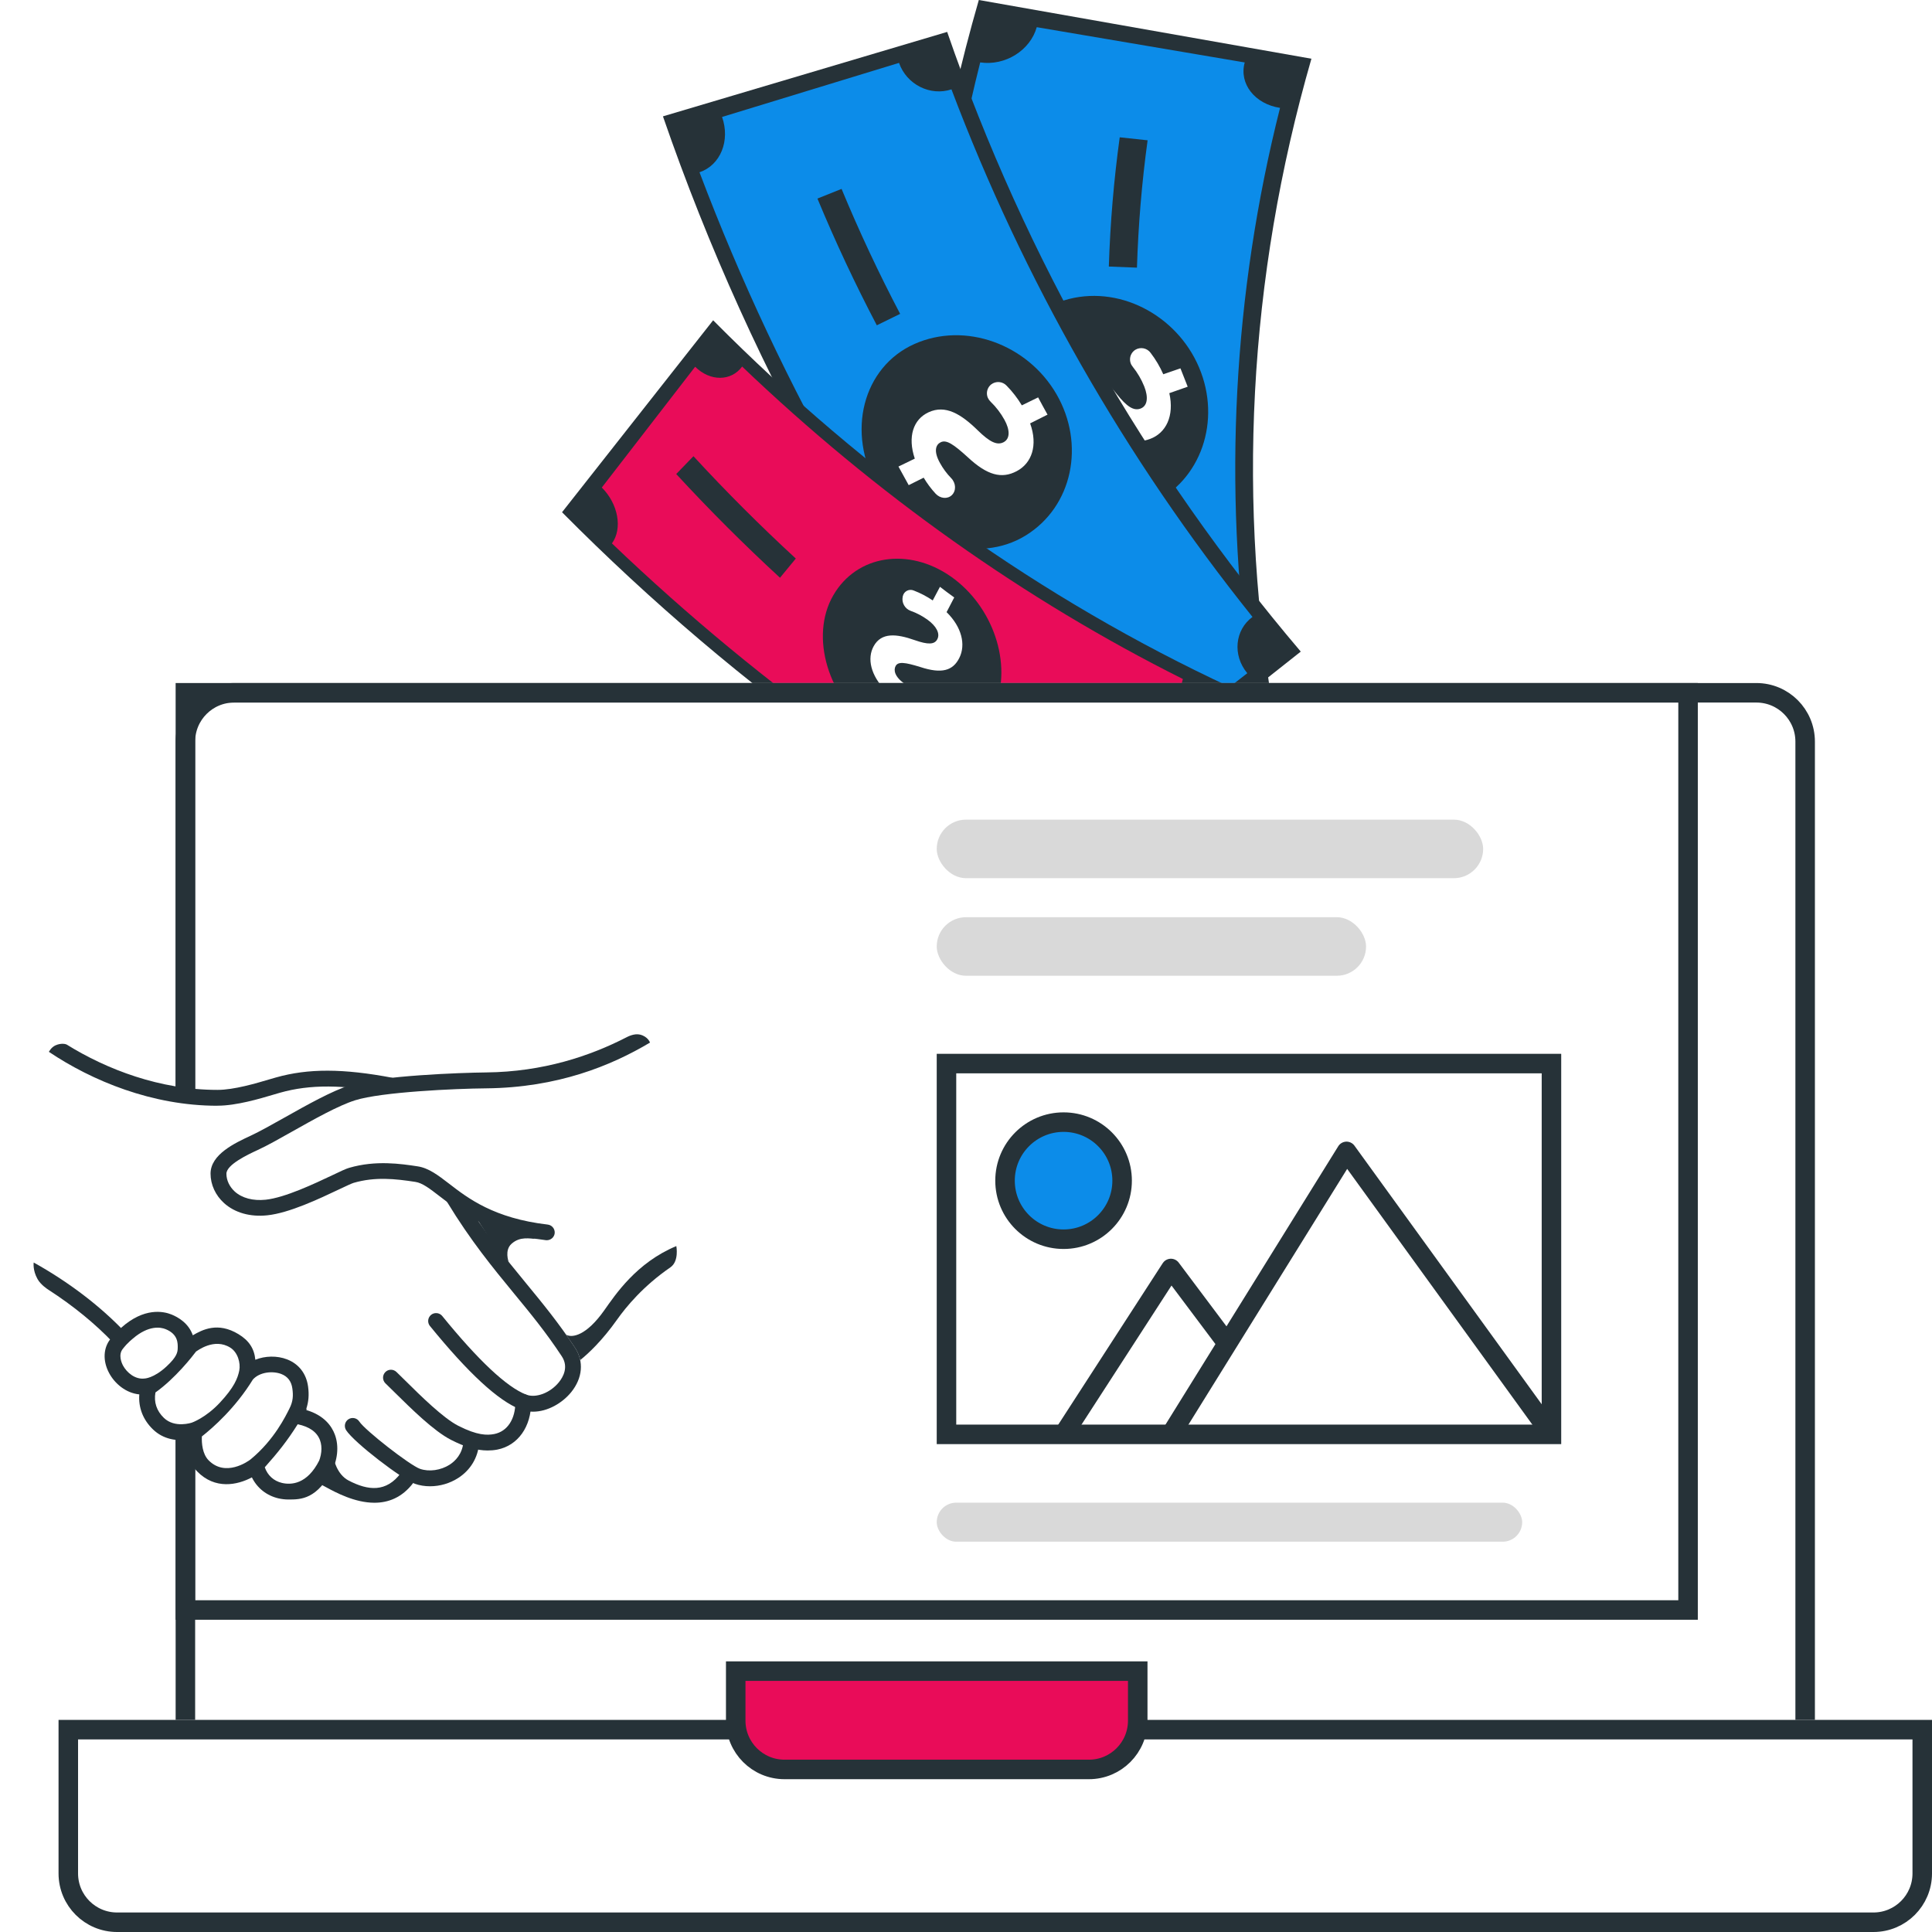 <svg width="99" height="99" viewBox="0 0 99 99" fill="none" xmlns="http://www.w3.org/2000/svg">
<path d="M65.391 37.221C63.34 25.867 63.957 14.258 67.2 3.009L50.157 0C46.408 13.002 45.699 26.434 48.065 39.557L65.391 37.221Z" fill="#263238"/>
<path d="M63.782 3.2L53.125 1.393C52.795 2.575 51.515 3.388 50.228 3.198C47.494 14.036 46.899 25.3 48.475 36.364C49.779 36.225 50.971 37.084 51.173 38.279L62 36.895C61.812 35.795 62.745 34.788 64.051 34.648C62.668 24.934 63.191 15.044 65.592 5.528C64.304 5.333 63.479 4.291 63.782 3.2Z" fill="#0C8CE9"/>
<path d="M58.969 25.826C61.56 24.644 62.594 21.545 61.443 18.83C60.293 16.114 57.269 14.547 54.529 15.391C51.79 16.236 50.473 19.441 51.774 22.494C53.074 25.547 56.379 27.005 58.969 25.826Z" fill="#263238"/>
<path d="M60.86 19.816L59.919 20.146C60.182 21.316 59.749 22.188 58.934 22.491C58.119 22.794 57.401 22.519 56.531 21.469C55.892 20.724 55.559 20.436 55.255 20.54C54.996 20.628 54.823 20.929 55.081 21.588C55.201 21.89 55.361 22.175 55.556 22.435C55.772 22.72 55.737 23.112 55.482 23.301C55.233 23.484 54.867 23.409 54.663 23.123C54.466 22.844 54.298 22.547 54.16 22.235L53.347 22.521C53.212 22.184 53.077 21.847 52.945 21.51L53.826 21.21C53.589 20.045 54.001 19.203 54.821 18.939C55.728 18.649 56.464 19.233 57.214 20.177C57.735 20.831 58.086 21.064 58.436 20.939C58.805 20.807 58.853 20.356 58.633 19.8C58.487 19.439 58.29 19.101 58.046 18.797C57.994 18.736 57.954 18.665 57.931 18.588C57.907 18.51 57.9 18.429 57.909 18.349C57.918 18.269 57.944 18.192 57.985 18.122C58.026 18.052 58.081 17.992 58.147 17.944L58.176 17.924C58.303 17.847 58.455 17.821 58.6 17.85C58.746 17.88 58.875 17.963 58.962 18.084C59.22 18.422 59.438 18.789 59.609 19.178L60.489 18.875C60.611 19.191 60.734 19.505 60.86 19.816Z" fill="white"/>
<path d="M66.654 33.389C58.685 24.017 52.541 13.248 48.535 1.635L33.971 5.962C38.602 19.388 45.706 31.838 54.919 42.673L66.654 33.389Z" fill="#263238"/>
<path d="M46.068 3.222L37 5.993C37.427 7.204 36.923 8.464 35.844 8.828C40.045 19.941 45.972 30.329 53.409 39.612C54.314 38.946 55.701 39.232 56.539 40.231L63.914 34.497C63.147 33.577 63.276 32.278 64.18 31.613C57.649 23.46 52.444 14.338 48.755 4.579C47.675 4.939 46.456 4.336 46.068 3.222Z" fill="#0C8CE9"/>
<path d="M52.549 27.445C54.977 25.955 55.614 22.751 54.135 20.197C52.655 17.642 49.461 16.46 46.846 17.632C44.232 18.803 43.324 22.145 44.994 25.019C46.664 27.894 50.127 28.933 52.549 27.445Z" fill="#263238"/>
<path d="M53.678 21.247L52.786 21.695C53.193 22.825 52.87 23.736 52.099 24.143C51.327 24.551 50.587 24.358 49.588 23.426C48.861 22.765 48.498 22.519 48.206 22.661C47.96 22.779 47.821 23.1 48.164 23.721C48.321 24.006 48.515 24.27 48.742 24.503C48.99 24.76 49.005 25.148 48.774 25.372C48.55 25.587 48.178 25.552 47.941 25.295C47.71 25.044 47.505 24.769 47.331 24.477L46.564 24.86C46.387 24.543 46.212 24.225 46.039 23.907L46.876 23.501C46.497 22.375 46.8 21.487 47.582 21.126C48.446 20.726 49.248 21.214 50.11 22.059C50.708 22.642 51.082 22.831 51.417 22.665C51.767 22.489 51.759 22.034 51.47 21.51C51.281 21.169 51.044 20.859 50.764 20.587C50.705 20.532 50.657 20.466 50.623 20.392C50.59 20.319 50.573 20.239 50.572 20.158C50.572 20.078 50.588 19.997 50.62 19.923C50.652 19.849 50.699 19.782 50.758 19.727L50.785 19.703C50.901 19.611 51.048 19.567 51.197 19.578C51.345 19.59 51.483 19.657 51.584 19.766C51.882 20.069 52.142 20.407 52.361 20.771L53.196 20.363C53.352 20.66 53.515 20.954 53.678 21.247Z" fill="white"/>
<path d="M63.072 35.224C53.436 30.75 44.435 24.371 36.543 16.412L28.8 26.248C37.923 35.447 48.331 42.827 59.473 48C60.674 43.741 61.873 39.483 63.072 35.224Z" fill="#263238"/>
<path d="M35.621 18.793L30.838 24.982C31.674 25.812 31.912 27.083 31.357 27.845C39.163 35.307 47.845 41.463 57.075 46.083C57.375 45.139 58.43 44.785 59.441 45.264C60.21 42.614 60.98 39.965 61.749 37.319C60.818 36.878 60.313 35.737 60.613 34.794C52.507 30.738 44.883 25.332 38.028 18.783C37.473 19.543 36.39 19.557 35.621 18.793Z" fill="#E90C59"/>
<path d="M50.963 36.28C51.905 33.996 50.871 31.044 48.723 29.542C46.575 28.04 43.907 28.414 42.697 30.509C41.487 32.605 42.404 35.792 44.823 37.479C47.242 39.166 50.024 38.559 50.963 36.28Z" fill="#263238"/>
<path d="M48.897 30.615L48.505 31.367C49.291 32.137 49.492 33.039 49.161 33.707C48.831 34.376 48.248 34.537 47.16 34.18C46.375 33.938 46.021 33.888 45.892 34.131C45.784 34.336 45.835 34.668 46.346 35.036C46.574 35.204 46.823 35.341 47.087 35.444C47.226 35.499 47.343 35.6 47.418 35.729C47.494 35.858 47.524 36.008 47.503 36.156C47.452 36.428 47.188 36.561 46.913 36.449C46.64 36.332 46.379 36.188 46.135 36.019L45.795 36.663C45.533 36.474 45.272 36.282 45.011 36.09L45.383 35.393C44.619 34.613 44.417 33.742 44.773 33.105C45.167 32.403 45.925 32.467 46.884 32.806C47.549 33.038 47.887 33.035 48.031 32.754C48.185 32.458 47.972 32.081 47.541 31.765C47.269 31.566 46.969 31.408 46.651 31.296C46.511 31.242 46.395 31.14 46.323 31.009C46.25 30.879 46.227 30.727 46.256 30.58C46.256 30.57 46.256 30.56 46.263 30.549C46.276 30.49 46.301 30.435 46.337 30.387C46.374 30.339 46.421 30.3 46.474 30.272C46.528 30.244 46.587 30.229 46.648 30.227C46.708 30.225 46.768 30.236 46.823 30.26C47.166 30.391 47.492 30.562 47.795 30.768C47.919 30.536 48.042 30.303 48.166 30.07C48.411 30.26 48.654 30.441 48.897 30.615Z" fill="white"/>
<path d="M58.762 40.398C56.531 39.279 54.336 38.066 52.178 36.759C52.018 37.148 51.86 37.537 51.703 37.926C53.889 39.25 56.114 40.48 58.378 41.616L58.762 40.398Z" fill="#50BFA5"/>
<path d="M40.779 28.621C38.961 26.947 37.212 25.199 35.534 23.377L34.651 24.29C36.352 26.136 38.125 27.908 39.969 29.605L40.779 28.621Z" fill="#263238"/>
<path d="M46.125 16.083C45.026 13.992 44.026 11.857 43.124 9.68L41.887 10.175C42.802 12.38 43.816 14.545 44.93 16.669L46.125 16.083Z" fill="#263238"/>
<path d="M58.26 13.715C58.328 11.532 58.51 9.353 58.806 7.189L57.377 7.036C57.075 9.232 56.889 11.443 56.819 13.658L58.26 13.715Z" fill="#263238"/>
<g filter="url(#filter0_d_1_429)">
<path d="M6 35C6 33.343 7.343 32 9 32H87C88.657 32 90 33.343 90 35V86.34H6V35Z" fill="white"/>
<path d="M6.5 35C6.5 33.619 7.619 32.5 9 32.5H87C88.381 32.5 89.5 33.619 89.5 35V85.84H6.5V35Z" stroke="#263238"/>
</g>
<g filter="url(#filter1_d_1_429)">
<path d="M0 85.132H96V93C96 94.657 94.657 96 93 96H3C1.343 96 0 94.657 0 93V85.132Z" fill="white"/>
<path d="M0.5 85.632H95.5V93C95.5 94.381 94.381 95.5 93 95.5H3C1.619 95.5 0.5 94.381 0.5 93V85.632Z" stroke="#263238"/>
</g>
<path d="M37.7 85.632H58.3V88.17C58.3 89.55 57.181 90.67 55.8 90.67H40.2C38.819 90.67 37.7 89.55 37.7 88.17V85.632Z" fill="#E90C59" stroke="#263238"/>
<rect x="9.5" y="35.5" width="77" height="47" stroke="#263238"/>
<path d="M2.841 53.567C1.792 54.369 1.252 56.608 1.139 59.775C1.027 62.941 1.623 64.663 1.831 65.183C2.039 65.703 3.603 66.48 5.363 67.841C6.654 68.839 16.791 75.896 17.992 76.444C19.901 77.313 21.116 75.555 21.116 75.555C21.116 75.555 22.129 76.135 23.108 75.555C24.303 74.847 24.162 73.966 24.162 73.966C24.162 73.966 25.394 74.251 26.021 73.696C26.648 73.142 26.927 71.812 26.927 71.812C26.927 71.812 27.757 72.189 28.46 71.562C29.163 70.935 29.697 70.085 28.952 68.926C28.207 67.768 25.175 64.117 24.387 63.093C23.6 62.07 21.575 56.231 19.626 55.649C17.677 55.066 15.753 55.215 13.717 55.817C11.68 56.419 9.776 56.363 7.515 55.722C5.254 55.081 2.841 53.567 2.841 53.567Z" fill="white"/>
<path d="M34.681 58.531C34.265 55.761 33.716 53.877 33.308 53.421C32.842 52.904 32.04 53.933 30.344 54.535C28.648 55.137 25.594 55.364 25.594 55.364C25.594 55.364 20.68 55.221 18.841 55.84C18.149 56.07 11.323 58.948 11.118 60.154C11.031 60.666 11.599 61.811 13.011 61.926C15.303 62.114 18.169 60.118 18.169 60.118C18.203 60.061 18.543 59.966 20.109 59.966C21.676 59.966 23.496 60.992 23.611 61.184C24.781 63.11 25.892 64.46 26.963 65.765C27.748 66.719 29.593 69.241 29.593 69.241C29.593 69.241 31.666 66.792 32.195 66.226C32.723 65.661 34.684 64.23 34.684 64.23C34.684 64.23 35.117 61.428 34.681 58.531Z" fill="white"/>
<path d="M7.478 71.14C7.478 71.14 6.73 71.404 6.047 70.423C5.363 69.441 5.934 68.766 6.632 68.218C7.329 67.669 8.252 67.405 8.8 67.821C9.346 68.234 9.574 68.952 9.574 68.952C9.574 68.952 10.704 68.029 11.723 68.594C12.741 69.16 12.676 70.189 12.676 70.189C12.676 70.189 13.663 69.59 14.701 70.189C15.739 70.788 15.23 72.515 15.23 72.515C15.23 72.515 16.436 72.552 16.661 73.741C16.886 74.928 16.605 76.191 15.246 76.419C13.891 76.644 13.098 75.373 13.098 75.373C13.098 75.373 11.742 76.191 10.741 75.516C9.74 74.841 9.855 73.424 9.855 73.424C9.855 73.424 8.632 73.626 7.942 72.985C7.253 72.344 7.478 71.14 7.478 71.14Z" fill="white"/>
<path d="M16.957 75.479C17.3 74.844 17.384 74.112 17.159 73.511C16.996 73.072 16.605 72.521 15.694 72.253C15.702 72.237 15.711 72.222 15.719 72.208L15.694 72.194C15.815 71.826 15.843 71.474 15.787 71.052C15.697 70.389 15.314 69.891 14.709 69.657C14.197 69.458 13.579 69.475 13.084 69.677C13.03 69.101 12.755 68.69 12.223 68.367C11.16 67.72 10.367 68.141 9.88 68.423C9.664 67.801 9.127 67.495 8.786 67.357C8.381 67.194 7.391 66.983 6.213 68.035L6.815 68.586C7.627 67.894 8.235 68.007 8.485 68.108C9.132 68.367 9.11 68.847 9.107 69.07C9.104 69.289 9.07 69.522 8.533 70.02C7.869 70.636 7.4 70.639 7.4 70.639C6.924 70.695 6.5 70.335 6.306 69.978C6.238 69.852 6.038 69.418 6.303 69.106C6.365 69.036 6.491 68.839 6.922 68.501L6.328 67.939C6.069 68.153 5.746 68.513 5.684 68.583C5.287 69.05 5.254 69.733 5.594 70.363C5.875 70.889 6.443 71.384 7.138 71.452C7.087 72.127 7.327 72.751 7.836 73.243C8.381 73.772 9.059 73.828 9.532 73.786C9.537 74.259 9.641 74.922 10.102 75.398C11.019 76.34 12.164 76.101 12.907 75.704C13.174 76.247 13.655 76.635 14.265 76.779C14.437 76.818 14.611 76.838 14.783 76.838C15.424 76.838 16.253 76.838 17.069 75.243C16.816 75.086 16.574 74.962 16.36 74.835C15.739 76.067 14.915 76.098 14.448 75.988C14.023 75.887 13.711 75.6 13.568 75.187C14.245 74.427 14.723 73.828 15.255 72.982C15.857 73.108 16.242 73.381 16.397 73.797C16.532 74.16 16.478 74.627 16.27 75.043L16.957 75.479ZM9.835 72.897C9.827 72.9 8.961 73.198 8.398 72.656C8.024 72.293 7.878 71.854 7.965 71.353C8.983 70.631 9.863 69.5 10.046 69.255C10.111 69.222 10.974 68.538 11.801 69.056C12.184 69.295 12.338 69.846 12.26 70.234C12.181 70.622 12.001 71.092 11.258 71.885C10.533 72.658 9.835 72.897 9.835 72.897ZM14.833 72.175C14.645 72.546 14.06 73.778 12.845 74.779C12.707 74.891 11.545 75.707 10.685 74.824C10.375 74.506 10.328 73.961 10.344 73.606C10.921 73.153 12.068 72.141 12.957 70.692C13.303 70.302 13.975 70.237 14.417 70.408C14.743 70.535 14.934 70.785 14.982 71.156C15.03 71.5 15.022 71.803 14.833 72.175Z" fill="#263238"/>
<path d="M22.036 76.16C21.766 76.16 21.502 76.118 21.254 76.031C20.618 75.808 18.157 73.935 17.736 73.286C17.615 73.097 17.668 72.847 17.854 72.726C18.042 72.605 18.293 72.658 18.413 72.844C18.706 73.294 21.001 75.083 21.521 75.266C21.988 75.429 22.587 75.344 23.043 75.052C23.332 74.863 23.692 74.509 23.746 73.888C23.766 73.665 23.962 73.499 24.185 73.519C24.407 73.539 24.573 73.736 24.553 73.958C24.488 74.698 24.109 75.328 23.484 75.733C23.052 76.011 22.55 76.159 22.036 76.16Z" fill="#263238"/>
<path d="M24.986 74.326C24.432 74.326 23.836 74.152 23.116 73.784C22.23 73.334 21.063 72.177 20.211 71.337C20.039 71.168 19.884 71.013 19.752 70.887C19.592 70.732 19.586 70.476 19.741 70.313C19.896 70.15 20.152 70.147 20.315 70.302C20.45 70.431 20.607 70.586 20.782 70.76C21.549 71.519 22.711 72.667 23.484 73.061C24.46 73.558 24.961 73.553 25.327 73.483C25.996 73.35 26.412 72.723 26.409 71.84C26.409 71.733 26.452 71.63 26.528 71.554C26.604 71.478 26.707 71.435 26.814 71.435C26.922 71.435 27.025 71.478 27.101 71.554C27.177 71.63 27.219 71.733 27.219 71.84C27.222 73.114 26.539 74.073 25.481 74.281C25.318 74.312 25.152 74.326 24.986 74.326Z" fill="#263238"/>
<path d="M27.312 72.338C27.096 72.338 26.876 72.301 26.665 72.22C25.526 71.775 24.008 70.375 22.022 67.936C21.959 67.852 21.93 67.747 21.943 67.643C21.956 67.538 22.008 67.443 22.09 67.376C22.172 67.31 22.276 67.278 22.381 67.287C22.485 67.296 22.583 67.345 22.652 67.424C24.519 69.719 25.968 71.078 26.961 71.463C27.459 71.657 28.198 71.376 28.642 70.825C28.851 70.566 29.149 70.051 28.789 69.503C27.993 68.291 27.189 67.312 26.336 66.277C25.245 64.949 24.117 63.577 22.916 61.602C22.801 61.411 22.86 61.161 23.051 61.046C23.242 60.93 23.493 60.989 23.608 61.181C24.778 63.107 25.889 64.457 26.961 65.762C27.827 66.814 28.642 67.81 29.464 69.058C29.928 69.762 29.855 70.614 29.27 71.337C28.82 71.891 28.069 72.338 27.312 72.338Z" fill="#263238"/>
<path d="M28.018 63.552C28.001 63.552 27.987 63.552 27.97 63.549C24.995 63.203 23.501 62.05 22.514 61.288C22.027 60.913 21.645 60.615 21.279 60.562C20.244 60.404 19.221 60.292 18.118 60.613C18.014 60.644 17.705 60.79 17.373 60.947C16.358 61.428 14.825 62.157 13.697 62.275C12.819 62.368 12.035 62.145 11.486 61.653C11.042 61.254 10.789 60.703 10.789 60.14C10.789 59.153 12.037 58.571 12.862 58.188C13.314 57.977 13.93 57.631 14.58 57.266C15.716 56.627 17.004 55.902 17.949 55.603C19.502 55.114 23.594 54.968 24.905 54.954C27.844 54.926 30.26 54.102 32.096 53.157C32.172 53.117 32.507 52.943 32.799 53.016C33.207 53.117 33.308 53.424 33.308 53.424C31.303 54.619 28.564 55.733 24.916 55.769C23.307 55.783 19.55 55.955 18.2 56.38C17.333 56.653 16.085 57.356 14.982 57.977C14.318 58.351 13.691 58.706 13.207 58.928C12.727 59.15 11.602 59.673 11.602 60.146C11.602 60.478 11.759 60.809 12.029 61.057C12.403 61.394 12.968 61.544 13.613 61.476C14.602 61.372 16.118 60.652 17.027 60.222C17.485 60.002 17.733 59.887 17.893 59.842C19.257 59.443 20.548 59.637 21.4 59.766C21.971 59.853 22.452 60.224 23.009 60.652C23.982 61.403 25.312 62.429 28.066 62.75C28.288 62.775 28.448 62.978 28.423 63.2C28.398 63.4 28.223 63.552 28.018 63.552Z" fill="#263238"/>
<path d="M29.427 69.005L29.014 68.397C29.329 68.566 30.046 68.437 30.954 67.157C31.531 66.344 32.608 64.705 34.656 63.852C34.656 63.852 34.81 64.629 34.349 64.944C32.96 65.9 32.085 66.963 31.615 67.627C30.845 68.715 30.136 69.368 29.731 69.694C29.731 69.694 29.68 69.368 29.427 69.005Z" fill="#263238"/>
<path d="M19.187 77.004C18.177 77.004 17.201 76.475 16.709 76.208C16.628 76.163 16.557 76.126 16.498 76.095L17.097 74.728C17.097 74.728 17.243 75.544 17.862 75.865C18.88 76.396 19.794 76.472 20.537 75.488L21.184 75.977C20.602 76.751 19.884 77.004 19.187 77.004Z" fill="#263238"/>
<path d="M5.813 68.814C4.885 67.835 3.746 66.907 2.492 66.097C2.43 66.058 2.09 65.838 1.924 65.543C1.665 65.085 1.727 64.694 1.727 64.694C3.507 65.684 5.138 66.924 6.401 68.257L5.813 68.814Z" fill="#263238"/>
<path d="M11.135 56.661C7.799 56.661 4.719 55.384 2.506 53.899C2.506 53.899 2.621 53.666 2.841 53.567C3.147 53.43 3.383 53.505 3.417 53.525C5.473 54.802 8.198 55.848 11.132 55.848H11.152C11.992 55.848 13.123 55.511 13.798 55.311C13.925 55.275 14.037 55.241 14.136 55.213C15.795 54.743 17.581 54.749 20.107 55.227L19.955 56.023C17.561 55.57 15.885 55.561 14.355 55.992C14.262 56.017 14.152 56.051 14.029 56.087C13.312 56.301 12.111 56.658 11.154 56.658C11.149 56.661 11.14 56.661 11.135 56.661Z" fill="#263238"/>
<path d="M26.064 64.66C26.064 64.66 25.838 64.066 26.215 63.732C26.657 63.338 27.152 63.478 27.495 63.484C27.495 63.484 26.828 63.31 25.979 62.969C24.924 62.545 24.199 62.019 24.199 62.019C24.199 62.019 24.387 62.396 24.972 63.282C25.554 64.168 26.064 64.66 26.064 64.66Z" fill="#263238"/>
<rect x="48" y="42" width="28" height="3" rx="1.5" fill="#D9D9D9"/>
<rect x="48" y="47" width="22" height="3" rx="1.5" fill="#D9D9D9"/>
<rect x="48" y="77" width="30" height="2" rx="1" fill="#D9D9D9"/>
<rect x="48.5" y="54.5" width="31" height="19" fill="white" stroke="#263238"/>
<path d="M60 73.5L69 59L79.5 73.5" stroke="#263238" stroke-linejoin="round"/>
<path d="M54.5 73.5L60 65L63 69" stroke="#263238" stroke-linejoin="round"/>
<circle cx="54.5" cy="60.5" r="3" fill="#0C8CE9" stroke="#263238"/>
<defs>
<filter id="filter0_d_1_429" x="6" y="32" width="87" height="57.34" filterUnits="userSpaceOnUse" color-interpolation-filters="sRGB">
<feFlood flood-opacity="0" result="BackgroundImageFix"/>
<feColorMatrix in="SourceAlpha" type="matrix" values="0 0 0 0 0 0 0 0 0 0 0 0 0 0 0 0 0 0 127 0" result="hardAlpha"/>
<feOffset dx="3" dy="3"/>
<feComposite in2="hardAlpha" operator="out"/>
<feColorMatrix type="matrix" values="0 0 0 0 0.149 0 0 0 0 0.196 0 0 0 0 0.22 0 0 0 1 0"/>
<feBlend mode="normal" in2="BackgroundImageFix" result="effect1_dropShadow_1_429"/>
<feBlend mode="normal" in="SourceGraphic" in2="effect1_dropShadow_1_429" result="shape"/>
</filter>
<filter id="filter1_d_1_429" x="0" y="85.132" width="99" height="13.868" filterUnits="userSpaceOnUse" color-interpolation-filters="sRGB">
<feFlood flood-opacity="0" result="BackgroundImageFix"/>
<feColorMatrix in="SourceAlpha" type="matrix" values="0 0 0 0 0 0 0 0 0 0 0 0 0 0 0 0 0 0 127 0" result="hardAlpha"/>
<feOffset dx="3" dy="3"/>
<feComposite in2="hardAlpha" operator="out"/>
<feColorMatrix type="matrix" values="0 0 0 0 0.149 0 0 0 0 0.196 0 0 0 0 0.22 0 0 0 1 0"/>
<feBlend mode="normal" in2="BackgroundImageFix" result="effect1_dropShadow_1_429"/>
<feBlend mode="normal" in="SourceGraphic" in2="effect1_dropShadow_1_429" result="shape"/>
</filter>
</defs>
</svg>

